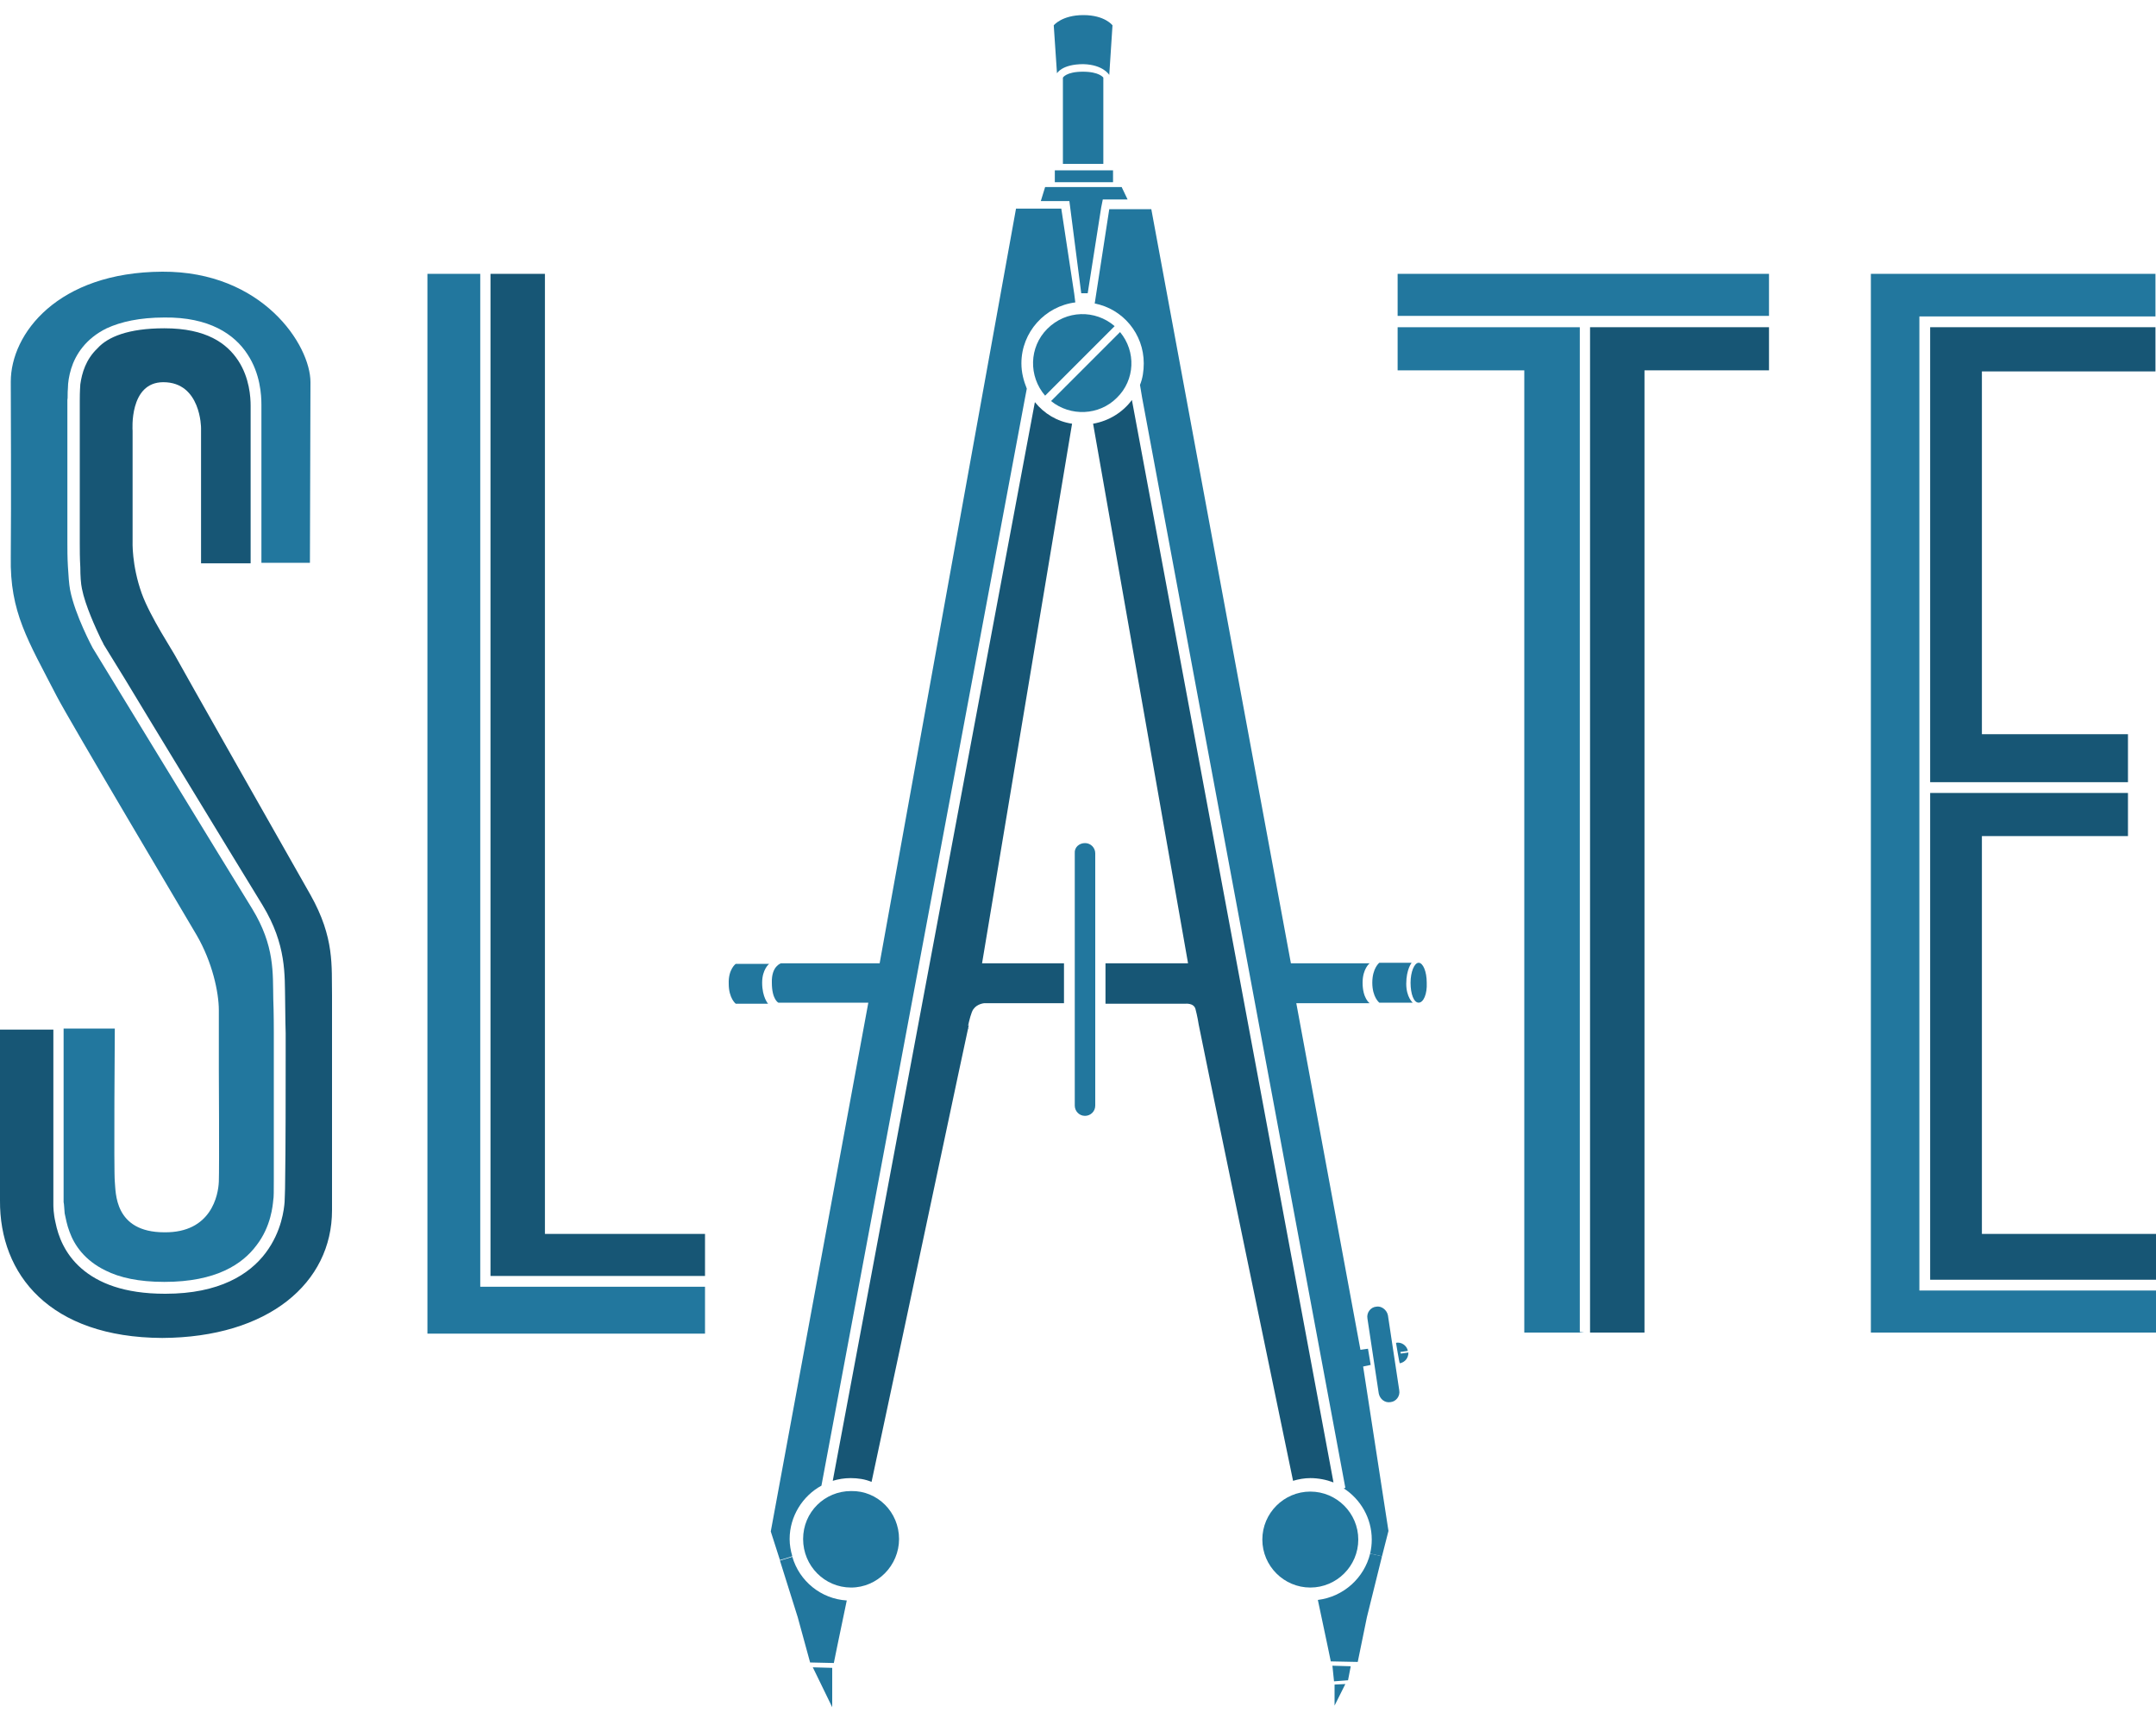 <?xml version="1.0" encoding="utf-8"?>
<!-- Generator: Adobe Illustrator 18.0.0, SVG Export Plug-In . SVG Version: 6.00 Build 0)  -->
<!DOCTYPE svg PUBLIC "-//W3C//DTD SVG 1.1 Tiny//EN" "http://www.w3.org/Graphics/SVG/1.1/DTD/svg11-tiny.dtd">
<svg version="1.1" baseProfile="tiny" id="Layer_1" xmlns="http://www.w3.org/2000/svg" xmlns:xlink="http://www.w3.org/1999/xlink"
	 x="0px" y="0px" viewBox="0 0 400 320" xml:space="preserve">
<g>
	<g id="XMLID_30_">
		<g>
			<rect x="259.3" y="50.8" fill="#22779E" width="68.9" height="7.8"/>
			<polygon fill="#22779E" points="293.9,247.2 282.8,247.2 282.8,68.7 259.3,68.7 259.3,60.7 293.1,60.7 293.1,247.1 			"/>
			<polygon fill="#175675" points="295,60.7 328.2,60.7 328.2,68.7 305.1,68.7 305.1,247.2 295,247.2 			"/>
		</g>
		<g>
		</g>
	</g>
	<g id="XMLID_31_">
		<g>
			<polygon fill="#22779E" points="399.9,58.7 356.1,58.7 356.1,239.4 400,239.4 400,247.2 347.1,247.2 347.1,50.8 399.9,50.8 			
				"/>
			<polygon fill="#175675" points="394.8,155.1 367.7,155.1 367.7,228.9 400,228.9 400,237.4 358.1,237.4 358.1,147.1 394.8,147.1 
							"/>
			<polygon fill="#175675" points="399.9,68.9 367.7,68.9 367.7,136.2 394.8,136.2 394.8,145.1 358.1,145.1 358.1,60.7 399.9,60.7 
							"/>
		</g>
		<g>
		</g>
	</g>
	<g id="XMLID_10_">
		<g>
			<polygon fill="#175675" points="130.8,236.7 91,236.7 91,50.8 101.1,50.8 101.1,228.9 130.8,228.9 			"/>
			<polygon fill="#22779E" points="130.8,247.4 79.3,247.4 79.3,50.8 89.1,50.8 89.1,238.7 130.8,238.7 			"/>
		</g>
		<g>
		</g>
	</g>
	<g id="XMLID_9_">
		<g>
			<path fill="#175675" d="M30.5,60.9c7.8,0,11.6,2.8,13.7,6c2.1,3.2,2.3,6.8,2.3,8.4c0,0.1,0,0.3,0,0.4c0,0.9,0,4.4,0,8.7
				c0,8,0,18.6,0,20.1h-9.2V79.4c0,0,0-8.5-7-8.5c-6.4,0-5.7,9-5.7,9v20.5c0,0-0.2,4.4,1.7,9.7c1.6,4.4,5.8,10.7,6.4,11.9
				c0.4,0.8,20.4,36.1,24.9,44c4.5,8,3.9,13.2,4,18.7c0,2.7,0,18.2,0,39.8c0,13.5-11.8,23.6-31.5,23.7C9.2,248.1-0.1,236.4,0,222.7
				C0,211.8,0,191,0,191h9.9c0,2.5,0,14.3,0,23c0,4.9,0,8.7,0,9.4c0,0.4,0,1.7,0.4,3.4c0.5,2.5,1.7,5.8,4.8,8.5
				c3.1,2.7,7.9,4.7,15.5,4.7h0.1c10,0,15.6-3.6,18.6-7.6c3-4,3.4-8.2,3.5-9.4c0-0.5,0.1-1.9,0.1-3.9c0.1-6,0.1-17.4,0.1-23.4
				c0-2.4,0-4,0-4c0,0-0.1-3.6-0.1-6.1c-0.1-4.7,0.3-10.3-4.2-17.7c-2.2-3.6-9.6-15.7-16.4-26.9c-3.4-5.6-6.7-11-9.1-15
				c-2.3-3.7-3.8-6.2-4-6.5c0-0.1-0.2-0.4-0.5-1c-0.9-1.9-2.9-6.2-3.5-9.3c-0.2-0.9-0.3-2.4-0.3-4c-0.1-1.6-0.1-3.3-0.1-4.5
				c0-1,0-1.7,0-1.7v0c0,0,0-2.5,0-5.9s0-7.8,0-11.4c0-3.7,0-6.7,0-7.3c0-0.6,0-1.7,0.1-3.1c0.3-2.1,1-4.6,3.2-6.7
				C20,62.5,23.8,60.9,30.5,60.9z"/>
			<path fill="#22779E" d="M57.5,104.4h-9c0-0.7,0-3.3,0-6.8c0-4,0-9.1,0-13.4c0-4.3,0-7.8,0-8.7c0-0.1,0-0.3,0-0.4
				c0-1.8-0.2-5.8-2.6-9.4c-2.4-3.7-7.1-6.9-15.4-6.8c-4.6,0-8.1,0.8-10.7,2c-3.9,1.9-5.8,4.9-6.6,7.5c-0.4,1.3-0.6,2.6-0.6,3.6
				c-0.1,1,0,1.8-0.1,2.2c0,0.8,0,3.7,0,7.4c0,7.1,0,16.9,0,17.3c0,0.1,0,0.7,0,1.7c0,1.2,0,2.9,0.1,4.5c0.1,1.7,0.2,3.2,0.4,4.3
				c0.9,4.7,4.2,10.8,4.2,10.8l0,0l0,0c0,0,25.2,41.3,29.6,48.4c4.2,6.9,3.8,11.9,3.9,16.7c0.1,2.4,0.1,6,0.1,6.1c0,0,0,1.6,0,4
				c0,4,0,10.4,0,16c0,2.8,0,5.4,0,7.4c0,2,0,3.4-0.1,3.8c-0.1,1-0.4,4.9-3.1,8.4c-2.6,3.5-7.5,6.8-17.1,6.8
				c-4.8,0-8.3-0.8-10.9-2.1c-3.9-1.9-5.8-4.7-6.7-7.2c-0.5-1.3-0.7-2.5-0.9-3.4c-0.1-1-0.1-1.7-0.2-2.1c0-0.6,0-4.4,0-9.3
				s0-10.7,0-15.3c0-3.7,0-6.6,0-7.6h9.5c0,0-0.2,26.5,0,28.4c0.2,1.9-0.2,9.4,9.2,9.4c8.7,0.1,10-6.9,10.1-9.4
				c0.1-2.5,0-20.9,0-20.9V191c0,0,0-1.3,0-3.6c0-3.3-1.2-8.9-4.1-13.9c-1.1-1.9-23.8-40.1-26-44.4c-5.3-10.3-8.7-15.5-8.5-25.8
				c0.1-10.3,0-29.1,0-32.5c0-8.9,8.7-20.3,28.1-20.4C48.7,50.3,57.6,64,57.6,70.9L57.5,104.4z"/>
		</g>
		<g>
		</g>
	</g>
	<g id="XMLID_29_">
		<g>
			<path fill="#22779E" d="M136.5,178.8h6.2c0,0-1.3,1-1.3,3.5c0,2.7,1.1,3.9,1.1,3.9h-6c0,0-1.3-1-1.3-3.7
				C135.1,179.8,136.5,178.8,136.5,178.8z"/>
			<polygon fill="#22779E" points="201.8,54.4 200.6,54.4 198.4,37.3 193.1,37.3 193.9,34.7 208.1,34.7 209.2,37 204.6,37 
				204.3,38.5 			"/>
			<path fill="#22779E" d="M201,11.9c-4,0-4.9,1.7-4.9,1.7l-0.6-8.9c0,0,1.5-1.9,5.5-1.9s5.4,1.9,5.4,1.9l-0.6,9.2
				C205.8,13.9,204.7,12,201,11.9z"/>
			<path fill="#22779E" d="M147,288.8c1.3,4.5,5.3,7.8,10.1,8.1c-1.5,7.1-2.4,11.6-2.4,11.6l-4.4-0.1L148,300l-3.3-10.5L147,288.8z"
				/>
			<path fill="#22779E" d="M146.5,285.5c0,1.1,0.2,2.2,0.5,3.2l-2.3,0.7l-1.7-5.3l18.1-98.1h-16.7c0,0-1.2-0.6-1.2-3.7
				c-0.1-3.1,1.7-3.6,1.7-3.6h18.3l25.3-140h8.4l2.4,15.8l0.2,1.6c-5.6,0.7-10,5.5-10,11.3c0,1.7,0.4,3.2,1,4.7l-0.4,2.1
				l-37.7,201.4C148.9,277.5,146.5,281.3,146.5,285.5z"/>
			<polygon fill="#22779E" points="154.4,314.3 154.4,316.7 150.8,309.3 154.4,309.4 			"/>
			<path fill="#175675" d="M220.4,178.6l-17.6-100c2.9-0.5,5.5-2.1,7.2-4.4L247.4,275c-1.3-0.5-2.8-0.8-4.3-0.8
				c-1.1,0-2.2,0.2-3.2,0.5c-7-33.8-16.9-81.4-17.5-84.6c0-0.1-0.3-1.8-0.6-2.9c-0.3-1.2-1.9-1-1.9-1h-14.8v-7.5H220.4z"/>
			<polygon fill="#22779E" points="247.2,309 250.6,309.1 250.1,311.7 247.5,311.9 			"/>
			<path fill="#22779E" d="M259.6,257.9c0.2,1.1-0.6,2.1-1.6,2.2c-1.1,0.2-2-0.6-2.2-1.6l-2.1-13.9c-0.2-1.1,0.6-2.1,1.6-2.2
				c1-0.2,2,0.6,2.2,1.6L259.6,257.9z"/>
			<path fill="#22779E" d="M205.8,38.8h7.8l25.9,139.9h14.6c0,0-1.3,1-1.3,3.6c0,2.9,1.3,3.8,1.3,3.8h-13.6l11.9,64.3l1.4-0.2l0.5,3
				l-1.4,0.3l4.7,30.5l-1.2,4.7l-2.2-0.5c0.2-0.9,0.3-1.7,0.3-2.6c0-4-2.1-7.5-5.2-9.5l0.3-0.1L211.9,73.8l-0.4-2.4
				c0.5-1.2,0.7-2.6,0.7-4c0-5.5-3.9-10.1-9.1-11.1L205.8,38.8z"/>
			<path fill="#22779E" d="M259,249.1c1-0.2,2,0.5,2.2,1.5l-1.4,0.2l0.1,0.3l1.4-0.2c0,1-0.6,1.8-1.6,2
				C259.6,252.8,259,249.1,259,249.1z"/>
			<path fill="#22779E" d="M179.7,190.7c0,0.1,0,0.2,0,0.2C179.6,190.9,179.6,190.8,179.7,190.7z"/>
			<rect x="195.7" y="31.6" fill="#22779E" width="10.8" height="2.2"/>
			<path fill="#22779E" d="M204.7,30.4h-7.5v-16c0,0,0.6-1.1,3.7-1.1s3.8,1.1,3.8,1.1V30.4z"/>
			<path fill="#22779E" d="M252,285.6c0,4.9-4,8.9-8.9,8.9s-8.9-4-8.9-8.9c0-4.9,4-8.9,8.9-8.9S252,280.7,252,285.6z"/>
			<path fill="#175675" d="M179.8,189.9c-0.6,2.6-10.8,50.9-18.1,85c-1.2-0.5-2.5-0.7-3.9-0.7c-1.2,0-2.3,0.2-3.3,0.5L192,74.6
				c1.7,2.1,4.1,3.6,6.9,4l-16.7,100.1h15.2v7.4h-14.8c0,0-1.3,0.1-2,1.1c-0.4,0.5-0.8,2.2-1,3.1
				C179.8,190.2,179.8,190.1,179.8,189.9C179.8,189.9,179.8,189.9,179.8,189.9z"/>
			<path fill="#22779E" d="M201.3,156.4c1.1,0,1.9,0.9,1.9,1.9v27.8v19c0,1.1-0.9,1.9-1.9,1.9c-1.1,0-1.9-0.9-1.9-1.9v-26.4v-20.4
				C199.3,157.2,200.2,156.4,201.3,156.4z"/>
			<path fill="#22779E" d="M206.8,60.5l-12.9,12.9c-3.1-3.6-3-9,0.4-12.4C197.8,57.5,203.2,57.4,206.8,60.5z"/>
			<path fill="#22779E" d="M263.2,186c-0.9,0-1.5-1.6-1.5-3.7c0-2,0.7-3.7,1.5-3.7s1.5,1.6,1.5,3.7C264.8,184.4,264.1,186,263.2,186
				z"/>
			<polygon fill="#22779E" points="249.6,312.4 247.6,316.4 247.6,312.5 			"/>
			<path fill="#22779E" d="M253.6,300l-1.7,8.3l-5-0.1c0,0-0.9-4.4-2.4-11.4c4.8-0.6,8.6-4.1,9.7-8.6l2.2,0.5L253.6,300z"/>
			<path fill="#22779E" d="M255.9,178.6h6c0,0-1,1.2-1,3.9c0,2.5,1.2,3.5,1.2,3.5h-6.2c0,0-1.3-1-1.3-3.7
				C254.6,179.6,255.9,178.6,255.9,178.6z"/>
			<path fill="#22779E" d="M207.2,73.8c-3.3,3.3-8.6,3.5-12.2,0.6l12.8-12.8C210.8,65.2,210.6,70.5,207.2,73.8z"/>
			<path fill="#22779E" d="M166.8,285.5c0,4.9-4,9-8.9,9c-4.9,0-8.9-4-8.9-9s4-8.9,8.9-8.9C162.8,276.5,166.8,280.5,166.8,285.5z"/>
		</g>
		<g>
		</g>
	</g>
</g>
</svg>

